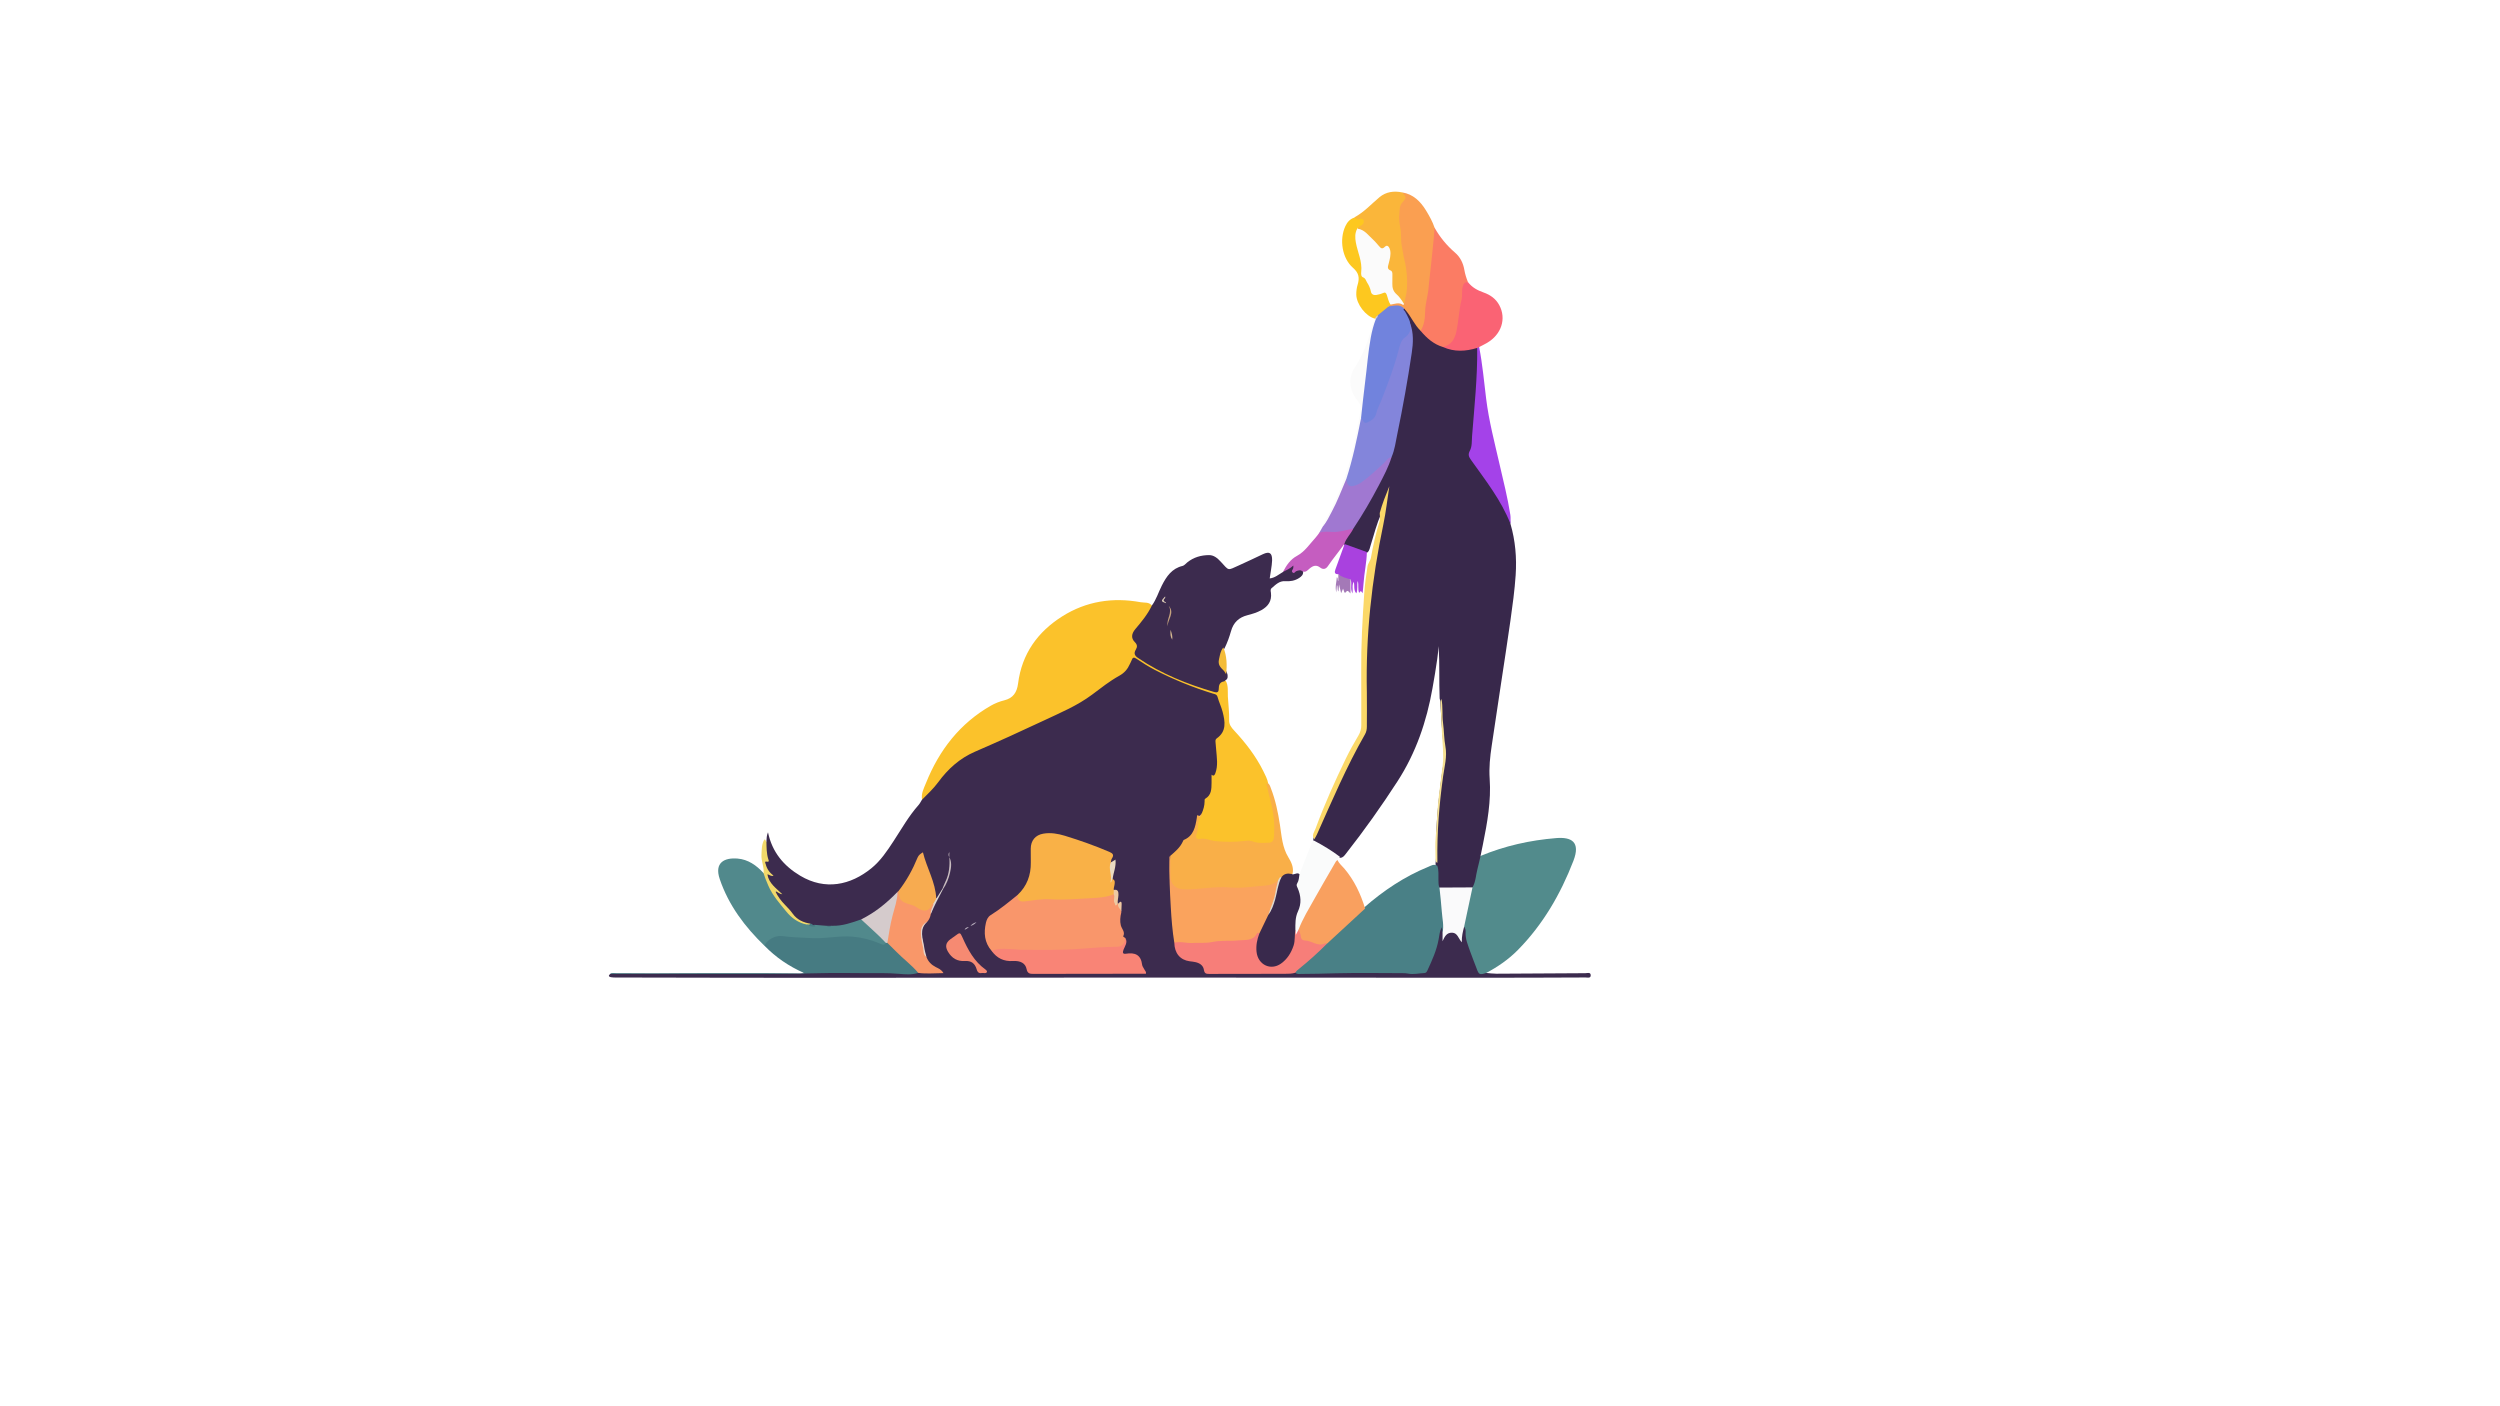 <?xml version="1.0" encoding="utf-8"?>
<!-- Generator: Adobe Illustrator 24.0.1, SVG Export Plug-In . SVG Version: 6.00 Build 0)  -->
<svg version="1.1" id="图层_1" xmlns="http://www.w3.org/2000/svg" xmlns:xlink="http://www.w3.org/1999/xlink" x="0px" y="0px"
	 viewBox="0 0 1920 1080" style="enable-background:new 0 0 1920 1080;" xml:space="preserve">
<style type="text/css">
	.st0{fill:#3C2B4E;}
	.st1{fill:#38284B;}
	.st2{fill:#FBC22B;}
	.st3{fill:#528B8C;}
	.st4{fill:#51898C;}
	.st5{fill:#467B82;}
	.st6{fill:#FB7C64;}
	.st7{fill:#FA9F51;}
	.st8{fill:#FAB63A;}
	.st9{fill:#A442E9;}
	.st10{fill:#FA6374;}
	.st11{fill:#A078D1;}
	.st12{fill:#FDC81F;}
	.st13{fill:#C55DC0;}
	.st14{fill:#FBFBFB;}
	.st15{fill:#F2D96A;}
	.st16{fill:#498086;}
	.st17{fill:#F9966B;}
	.st18{fill:#F9AF48;}
	.st19{fill:#FAA35D;}
	.st20{fill:#F9B147;}
	.st21{fill:#F77E79;}
	.st22{fill:#F98476;}
	.st23{fill:#F99769;}
	.st24{fill:#F7AB50;}
	.st25{fill:#FAFAFB;}
	.st26{fill:#D5CBCC;}
	.st27{fill:#F68A72;}
	.st28{fill:#EBDBC1;}
	.st29{fill:#EFC9A2;}
	.st30{fill:#E5D5CD;}
	.st31{fill:#C9BDC0;}
	.st32{fill:#DDD7D3;}
	.st33{fill:#B8ADBD;}
	.st34{fill:#D1C9D3;}
	.st35{fill:#8385DB;}
	.st36{fill:#7183DD;}
	.st37{fill:#FBD868;}
	.st38{fill:#FAFBFB;}
	.st39{fill:#A941DF;}
	.st40{fill:#F4DF91;}
	.st41{fill:#F4BC38;}
	.st42{fill:#C6A37E;}
	.st43{fill:#E1D0BA;}
	.st44{fill:#D5B991;}
	.st45{fill:#D4CBCB;}
	.st46{fill:#F9A05F;}
	.st47{fill:#39294C;}
	.st48{fill:#DED9D0;}
	.st49{fill:#A479B7;}
</style>
<g>
	<path class="st0" d="M1141.41,747.22c2.61,0.21,5.23,0.6,7.84,0.59c22.77-0.1,45.55-0.3,68.32-0.4c1.53-0.01,4.15-1.05,4.1,1.74
		c-0.04,2.34-2.54,1.55-3.97,1.55c-26.78,0.12-53.56,0.22-80.34,0.21c-90.23-0.02-180.45-0.14-270.68-0.13
		c-79.34,0.01-158.68,0.18-238.01,0.19c-51.81,0.01-103.62-0.15-155.42-0.24c-1.37,0-2.77,0.03-4.11-0.25
		c-1.78-0.37-2.02-1.32-0.49-2.51c1.46-0.52,2.98-0.26,4.47-0.26c45.06-0.02,90.11,0,135.17-0.04c4.08,0,8.12,0.29,12.21-1.01
		c3.28-1.04,6.88-1.05,10.41-1.04c16.9,0.07,33.79-0.04,50.69,0.06c7.36,0.04,14.7,1.3,22.07,0.57c5.42-1.08,10.92-0.12,17.09-0.63
		c-4.93-2.7-9.1-5.53-10.71-10.86c-0.65-3.65-1.28-7.3-2.16-10.89c-1.41-5.81-1.72-11.39,2.7-16.14c1.37-2.03,2.55-4.18,3.31-6.55
		c2.42-6.68,6.71-12.26,10.05-18.4c4.1-7.68,7.12-15.59,5.21-24.62c-0.58-0.88-0.53-1.81-0.13-3.09c0.03-0.19,0.56,0.43,0.09,0.25
		c-0.21-0.08-0.29-0.01-0.32,0.19c-0.16,1.14-0.11,2.23,0.65,3.17c1.19,8.59-1.26,16.32-5.24,23.69c-1.76,2.49-2.65,5.58-4.91,7.73
		c-2.37-0.58-1.9-2.72-2.15-4.37c-1.47-9.91-6.38-18.58-9.13-28.88c-4.07,4.85-5.36,10.21-7.96,14.79c-2.66,4.68-5.66,9.1-8.98,13.3
		c-0.35,0.44-0.8,0.76-1.2,1.15c-8.27,9-17.75,16.25-28.69,21.43c-7.13,3.09-14.45,5.22-22.28,4.88c-1.42-0.29-2.84-0.42-4.27-0.03
		c-2.82,0.05-5.66,0.21-8.36-0.92c-1.52,0.14-2.9-0.36-4.27-0.95c-6.52-1.27-11.74-4.57-15.75-10.14c-2.74-3.8-6.64-6.62-9.16-10.64
		c-1.08-1.72-3.57-3.29-0.86-5.73c0.34-0.31-0.52-0.43-0.82-0.64c-2.87-2.02-4.94-4.73-6.21-8.03c-0.54-1.39-1.25-3.05,0.37-4.21
		c1.28-0.92,0.01-1.2-0.28-1.66c-1.83-2.89-3.23-5.77-1.39-9.31c0.82-1.57-0.11-3.28-0.23-4.92c-0.23-3.01-1.35-6.14,0.91-8.88
		c0.19-2.3,0.11-4.64,1.23-7.14c3.19,15.33,12.16,25.86,24.79,33.39c19.17,11.42,38.59,7.26,54.64-5.78
		c7.09-5.77,12.09-13.31,17.05-20.9c6.13-9.38,11.65-19.21,19.12-27.61c1.08-1.21,1.79-2.76,2.68-4.16
		c0.08-1.37,0.76-2.62,1.59-3.43c7.58-7.35,13.28-16.45,20.98-23.7c5.57-5.25,12.19-8.6,18.93-11.64
		c23.49-10.6,47.06-21,70.24-32.33c11.95-5.84,22.37-14.14,33.22-21.74c1.55-1.09,2.9-2.61,4.65-3.24c4.62-1.69,7.15-5.22,9.15-9.61
		c2.35-5.15,3.75-5.44,8.32-2.34c13.16,8.92,27.69,14.82,42.33,20.46c4.8,1.85,9.73,3.3,14.57,5c1.84,0.65,3.39,1.58,4.25,3.5
		c3.23,7.22,5.63,14.65,5.09,22.75c-0.23,3.51-1.73,6.49-4.3,8.76c-1.94,1.71-2.57,3.77-2.09,6.21c0.67,3.43,0.76,6.93,1.05,10.39
		c0.4,4.9,0.4,9.88-3.88,13.44c-0.83,0.69-0.41,1.69-0.36,2.55c0.32,5.45-0.33,10.53-4.21,14.76c-1.71,1.87-1.18,4.67-1.96,6.97
		c-0.5,1.46-0.88,2.96-1.72,4.28c-0.27,0.44-0.68,1.11-1,1.09c-3.46-0.18-2.57,2.51-2.95,4.48c-1.23,6.35-3.97,11.41-9.09,15.78
		c-4.07,3.47-7.67,8.01-10.79,12.67c-1.5,7.14-1.31,14.29-0.19,21.43c0.2,1.27,0.48,2.53,0.45,3.81
		c-0.31,13.17,1.85,26.15,2.75,39.22c0.38,1.76,0.49,3.61,1.25,5.25c1.88,4.05,3.91,7.51,9.24,7.68c5.37,0.16,10.43,1.86,12.77,7.82
		c0.67,1.72,2.17,1.98,3.74,1.98c19.53,0.02,39.05,0.11,58.58-0.06c2.1-0.02,4.19-0.91,6.32-0.17c8.61,0.27,17.22,0.77,25.81-0.32
		c1.5-0.19,3-0.19,4.49-0.19c17.01-0.02,34.02,0.01,51.02-0.02c4.84-0.01,9.61,1.36,14.55,0.2c2.49-0.58,4.04-1.57,5.09-3.87
		c3.53-7.73,6.48-15.65,7.85-24.13c0.16-1.02,0.38-2.02,0.72-3c0.52-1.46,0.98-3.35,2.77-3.14c1.73,0.2,1.21,2.24,1.63,3.5
		c0.29,1.42,0.15,2.8-0.89,4.93c3.58-6.33,8.16-6.5,13.17-1.23c1.13-2.47,0.34-5.74,2.98-7.54c2.26,0.37,2.65,2.33,2.71,4.04
		c0.26,7.24,3.16,13.65,5.63,20.2c0.54,1.43,1.27,2.81,1.62,4.3C1135.14,743.98,1136.92,747,1141.41,747.22z"/>
	<path class="st1" d="M1160.05,402.34c3.74,12.86,4.87,26.01,3.98,39.37c-0.79,11.71-2.39,23.32-4.02,34.92
		c-2.27,16.17-4.81,32.29-7.23,48.44c-2.38,15.89-4.76,31.78-7.15,47.67c-1.27,8.42-2.15,16.81-1.56,25.4
		c1.18,17-1.82,33.63-5.16,50.18c-0.61,3.01-1.22,6.02-1.84,9.03c0.9,1.09,0.88,2.4,0.58,3.64c-1.36,5.7-2.17,11.53-3.77,17.17
		c-0.53,1.87-1.23,3.65-3.31,4.27c-8.36,0.81-16.72,1.27-25.06-0.22c-1.94-1.22-2.33-3.18-2.34-5.3c-0.02-3.83-0.07-7.65-0.45-11.46
		c-0.02-0.96-0.36-1.91-0.17-2.88c0.56-4.11,0.26-8.24,0.25-12.37c-0.03-16.12,1.56-32.1,3.58-48.05c0.84-6.63,1.59-13.27,3.09-19.8
		c0.69-2.98-0.36-5.89-0.7-8.79c-1.4-11.88-2.01-23.81-2.7-35.73c-0.17-0.48-0.4-0.96-0.42-1.48c-0.53-13.15,0.05-26.32-0.72-39.48
		c-0.26-4.44,0.39-8.99,0.62-12.15c-0.17,13.92-2.76,28.9-5.4,43.85c-4.5,25.54-12.71,49.58-26.81,71.39
		c-12.38,19.15-25.53,37.67-39.57,55.54c-1.17,1.49-2.24,3.18-4.39,3.31c-7.19-3.88-14.56-7.5-20.65-13.24
		c-0.19-0.62-0.18-1.25,0.02-1.86c6.9-16.17,13.91-32.3,21.37-48.2c4.96-10.58,10.55-20.82,16.1-31.08
		c1.45-2.68,2.14-5.43,2.13-8.49c-0.04-12.92,0.07-25.84-0.04-38.76c-0.27-32.77,3.14-65.16,9.34-97.26
		c2.42-12.51,4.31-25.13,6.88-37.61c0.31-1.52,0.71-3,1.15-4.48c-1.28,5.6-2.7,11.17-4.73,16.54c-3.76,7.73-5.62,16.15-8.26,24.28
		c-0.63,1.93-0.79,4.07-2.41,5.54c-0.99,0.71-2.13,0.85-3.2,0.47c-4.89-1.76-9.92-3.21-14.43-5.96c-0.27-0.29-0.48-0.63-0.62-1.01
		c-0.57-2.7,1.24-4.47,2.38-6.52c1.15-2.08,3.09-3.61,3.9-5.92c7.2-11.35,14.11-22.88,20.34-34.83c3.43-6.58,6.73-13.23,9.12-20.31
		c5.43-22.14,9.15-44.63,12.92-67.11c1.07-6.35,2.18-12.7,2.62-19.12c0.33-4.84,0.34-9.77-1.43-14.44
		c-0.71-3.01-2.18-5.68-3.53-8.42c-0.68-1.38-1.91-2.87-0.19-4.42c2.19-0.28,2.99,1.53,4.04,2.91c3.41,4.45,6.04,9.48,9.76,13.68
		c4.88,5.47,10.31,10.13,17.35,12.37c6.6,2.21,13.28,3.02,20.13,1.33c1.79-0.44,3.62-1.1,5.43,0.01c1.48,3.93,1.46,8.08,1.19,12.15
		c-0.72,11.04-0.81,22.14-2.09,33.14c-1.42,12.12-0.8,24.49-4.13,36.37c-0.51,1.83,0.61,2.9,1.5,4.11
		c7.54,10.28,14.88,20.71,21.55,31.63C1156.29,389.89,1159.49,395.55,1160.05,402.34z"/>
	<path class="st2" d="M922.91,624.75c1.29-2.95,2.19-6,2.22-9.28c0.01-0.74-0.19-1.67,0.57-2.11c4.74-2.75,4.71-7.46,4.78-12.14
		c0.03-2.06,0-4.11,0-6.27c1.14,1,2.08,1.11,2.86-0.96c2.28-6.09,1.13-12.23,0.67-18.37c-0.14-1.93-0.37-3.85-0.5-5.78
		c-0.07-1.03-0.08-2.04,0.93-2.75c7.69-5.36,6.47-12.92,4.51-20.48c-1-3.84-2.8-7.45-3.84-11.28c-0.61-2.22-2.29-2.26-3.7-2.69
		c-15.32-4.72-30.14-10.77-44.44-18.12c-4.9-2.52-9.58-5.53-14.17-8.61c-2.07-1.39-2.94-1.03-3.7,1.15
		c-0.33,0.96-0.89,1.84-1.3,2.78c-1.77,4-4.13,6.9-8.25,9.17c-7.33,4.05-14.03,9.38-20.8,14.45c-11.33,8.49-24.23,13.85-36.81,19.78
		c-17.59,8.29-35.3,16.33-53.13,24.05c-11.69,5.07-20.76,13.2-28.27,23.45c-3.65,4.97-8.15,9.08-12.41,13.43
		c-0.84-4.72,1.4-8.77,3.02-12.81c10.21-25.44,26.16-45.83,49.74-59.36c3.3-1.9,6.82-3.27,10.45-4.17
		c6.64-1.64,9.66-5.99,10.52-12.79c2.91-23.03,15.2-39.84,33.89-51.65c18.55-11.72,38.95-14.8,60.28-10.89
		c2.87,0.53,6.32-0.34,8.6,2.54c0.96,1.98-0.29,3.46-1.13,5c-2.65,4.88-6.34,8.95-9.74,13.25c-3.24,4.1-3.33,5.52-0.37,9.93
		c1.11,1.66,1.54,3.31,0.71,5.07c-1.57,3.29-0.2,5.15,2.45,6.99c11.52,8,24.26,13.33,37.13,18.4c5.49,2.16,10.99,4.31,16.73,5.74
		c2.54,0.63,3.91,0.21,4.62-2.67c0.98-4,2.03-4.49,6.27-4.05c2.22,3.85,1.5,8.26,1.7,12.35c0.3,6.04,1.17,12.06,0.98,18.13
		c-0.1,3.23,1.64,5.5,3.7,7.71c8.77,9.43,16.68,19.54,22.49,31.24c1.54,3.1,3.18,6.16,3.82,9.64c1.96,7.97,3.62,16.01,5.18,24.07
		c1.06,5.46,1.15,11.03,0.71,16.55c-0.35,4.38-2.63,6.31-6.97,6.43c-3.87,0.11-7.75,0.24-11.51-1.08c-1.44-0.51-2.97-0.5-4.46-0.35
		c-10.48,1.06-20.92,1.5-31.23-1.45c-0.84-0.24-1.74-0.13-2.62-0.16c-5.01-0.16-6.68-2.6-5.08-7.6c0.83-2.57,1.75-5.09,1.54-7.86
		c-0.08-1.1,0.15-2.09,1.25-2.56C922.13,627.21,922.38,625.89,922.91,624.75z"/>
	<path class="st0" d="M941.03,522.53c-0.27,0.26-0.52,0.73-0.82,0.76c-3.39,0.41-4.22,2.79-4.22,5.79
		c-0.01,2.47-1.18,3.05-3.34,2.42c-20.71-6.01-40.6-13.92-58.69-26.22c-2.56-1.74-3.35-3.52-1.71-6.27
		c1.28-2.16,1.36-3.82-0.75-5.92c-2.93-2.92-2.61-6.39,0.45-9.98c4.77-5.62,9.45-11.29,12.68-18.06c3.42-4.65,5.07-10.24,7.65-15.34
		c3.55-7.01,7.76-13.19,15.93-15.08c1.32-0.31,2.41-1.75,3.59-2.7c4.92-3.97,10.64-5.58,16.73-5.61c3.69-0.02,6.43,2.29,8.93,4.99
		c6.77,7.31,4.94,6.95,14.07,2.88c6.15-2.74,12.21-5.68,18.3-8.54c5.13-2.41,7.26-1.04,7.14,4.8c-0.05,2.29-0.46,4.58-0.77,6.86
		c-0.3,2.25-0.69,4.49-1.07,6.93c3.98-0.41,6.93-3.08,10.22-4.99c1.28-1.76,2.94-3.07,4.72-4.22c1.87-1.2,3.85-2.71,4.4,1.22
		c0.22,1.54,1.25,0.81,2.01,0.75c1.79-0.14,3.51-0.18,4.31,1.98c0.21,2.44-1.28,3.73-3.03,4.89c-3.31,2.18-6.98,2.75-10.77,2.48
		c-4.52-0.32-7.32,2.77-10.39,5.34c-1.17,0.98-0.67,2.42-0.52,3.64c0.76,6.26-2.15,10.31-7.2,13.16c-3.43,1.94-7.16,3.04-10.9,4
		c-6.48,1.67-10.68,5.48-12.59,12.29c-1.24,4.43-2.83,8.8-4.87,12.94c-0.97,1.77-2.18,3.5-2.45,5.53c-0.5,3.75-1.29,7.6,2.4,10.46
		c1.14,0.88,1.5,2.6,2.17,3.97C942.99,519.62,943.14,521.48,941.03,522.53z"/>
	<path class="st3" d="M1130.88,681.52c2.51-4.37,2.57-9.44,3.82-14.17c0.87-3.31,1.59-6.66,2.37-9.99
		c18.63-7.77,38.04-12.06,58.01-13.7c11.76-0.97,18.95,2.83,13.3,17.47c-9.91,25.66-23.42,48.92-42.59,68.39
		c-7.15,7.26-15.44,13-24.38,17.71c-5.11,1.65-5.67,1.32-7.4-3.5c-1.54-4.32-3.39-8.52-4.87-12.86c-1.68-4.92-3.91-9.72-3.53-15.18
		c0.1-1.38-0.32-2.8-1.16-3.98c-1.45-1.41-0.86-3.1-0.48-4.67c1.62-6.71,2.85-13.5,4.15-20.27
		C1128.52,684.73,1129.02,682.74,1130.88,681.52z"/>
	<path class="st4" d="M625.54,710.27c2.99,0.24,5.99,0.49,8.98,0.73c1.48,0.42,2.96,0.41,4.43,0c7.86,0.29,15.13-2.35,22.41-4.89
		c0.86,0.17,1.79,0.28,2.47,0.83c5.68,4.6,11.33,9.25,15.91,15.09c0.63,0.81,1.13,1.72,0.79,2.85c-1.63,2.66-3.94,1.76-6.01,1.01
		c-4.82-1.74-9.6-3.52-14.72-4.26c-7.6-1.11-15.16-0.99-22.69,0.35c-2.75,0.49-5.43,0.58-8.17,0.04c-2.09-0.41-4.23-0.42-6.33,0.02
		c-2.87,0.6-5.66,0.22-8.53-0.17c-5.16-0.69-10.38-0.86-15.57-1.31c-3.27-0.29-6.45,1.69-9.04,4.02c-0.74,0.66-1.23,1.62-2.32,1.8
		c-15.02-14.54-27.51-30.98-34.39-51.25c-4.34-12.77,3.71-16.58,13.7-15.75c8.08,0.67,14.47,5.16,19.93,11.13
		c1.21,0.39,1.61,1.44,2.04,2.54c2.59,6.68,5.64,13.18,10.19,18.61c4.82,5.75,9.02,12.22,16.02,15.79c1.7,0.86,3.43,1.22,5.1,1.92
		C621.69,709.64,623.32,711.99,625.54,710.27z"/>
	<path class="st5" d="M587.17,726.37c1.54-4.56,8.43-8.15,13.34-7.49c7.66,1.04,15.39,1.2,23.1,1.6
		c10.49,0.55,20.75-2.02,31.18-1.13c7.27,0.62,14.21,2.42,20.93,5.29c1.51,0.65,3.31,1.76,4.59-0.54c0.38-0.49,0.9-0.64,1.48-0.59
		c3.77,1.73,6.07,5.3,9.1,7.95c4.19,3.67,8.3,7.46,12.19,11.48c1.11,1.15,2.53,2.24,2.11,4.25c-4.9,1.59-9.98,1.15-14.9,0.7
		c-8.88-0.8-17.74-0.44-26.6-0.52c-11.76-0.11-23.52-0.24-35.27,0.06c-53.26,1.36-106.53,0.15-159.79,0.55
		c1.32-1.13,2.89-0.59,4.33-0.59c47.23-0.01,94.46,0.03,141.68,0.05c0.83,0,1.66,0,2.6-0.32
		C605.92,742.11,595.86,735.3,587.17,726.37z"/>
	<path class="st6" d="M1108.2,266.52c-7.11-2.12-12.47-6.81-17.18-12.46c-0.38-0.98-0.57-1.97-0.29-3.02
		c2.89-10.96,2.88-22.38,5.03-33.44c1.75-8.99,1.29-18.22,3.24-27.16c0.85-3.9,0.1-7.98,1.07-11.91c0.34-1.37,0.31-2.84,1.64-3.71
		c4.16,7.38,9.41,13.75,15.78,19.22c3.94,3.38,6.22,7.97,7.12,13.17c0.57,3.31,1.55,6.44,2.8,9.51c-2.51,2.82-2.89,6.26-3.29,9.94
		c-1.15,10.62-2.33,21.27-4.99,31.62C1117.68,263.98,1113.58,266.84,1108.2,266.52z"/>
	<path class="st7" d="M1101.72,174.8c-0.41,9.24-1.78,18.38-2.59,27.57c-0.55,6.24-1.5,12.42-1.99,18.66
		c-0.48,6.13-2.53,12.02-2.64,18.25c-0.09,5.14-0.64,10.26-3.47,14.76c-4.65-4.42-7.12-10.51-11.18-15.39
		c-0.48-0.57-0.96-1.14-1.44-1.71c-3.93-1.03-8.08,0.14-11.97-1.29c-0.59-1.22,0.24-1.84,0.98-2.49c2.3-1.15,4.74-1.52,7.28-1.36
		c0.95,0.06,2.01,0.53,2.76-0.56c1.99-8.24,2.02-16.55,0.91-24.9c-0.1-0.76-0.02-1.56-0.24-2.3c-2.85-9.53-3.67-19.36-4.3-29.25
		c-0.23-3.59-0.88-7.15-0.68-10.78c0.14-2.59,0.22-5.37,1.63-7.46c1.86-2.76,2.87-5.48,2.14-8.79c8.45,1.41,14.01,6.88,18.34,14
		C1097.76,165.93,1100.18,170.14,1101.72,174.8z"/>
	<path class="st8" d="M1076.91,147.79c3.35,3.79,3.33,4.15,0,7.82c-2.14,2.35-1.91,5.47-2.23,8.35c-0.42,3.74,0.07,7.48,0.78,11.12
		c0.9,4.63,0.21,9.33,1.15,14.04c0.69,3.44,1.12,7.06,1.99,10.49c1.8,7.17,2.34,14.46,1.95,21.77c-0.22,4.04-1.48,8.02-2.27,12.02
		c-5.84-4.48-10.93-9.37-10.39-17.86c0.19-2.92,0.4-5.9-2.22-8.2c-1.35-1.18-0.96-3.09-0.6-4.77c0.6-2.77,1.27-5.54,1.24-8.39
		c-0.02-1.95-0.38-3.8-3.09-2.72c-2.08,0.83-3.62-0.3-5.04-1.65c-2.02-1.93-3.92-3.98-5.87-5.98c-2.94-3.02-6.23-5.55-9.85-7.62
		c-0.03-1.09,0.65-2.51,2.87-5.97c-1.65-1.16-4.79,0.17-5.15-3.12c0.07-0.11,0.11-0.27,0.21-0.32c7.28-3.93,12.82-10.14,19.1-15.39
		C1064.38,147.33,1070.59,146.41,1076.91,147.79z"/>
	<path class="st9" d="M1160.05,402.34c-7.16-18.27-19.15-33.38-30.26-49.04c-1.69-2.38-2.57-4.1-0.94-7.12
		c1.82-3.38,1.41-7.53,1.71-11.36c1.76-22.51,4.19-44.98,3.93-67.61c0.17-1,0.63-1.31,1.5-0.67c2.58,13.12,3.73,26.45,5.38,39.71
		c2.1,16.98,6.44,33.48,10.24,50.09c2.97,12.98,6.29,25.89,8.34,39.08C1160.3,397.67,1160.03,400.03,1160.05,402.34z"/>
	<path class="st10" d="M1135.99,266.53c-0.5,0.22-1,0.45-1.5,0.67c-8.84,2.74-17.62,3.22-26.29-0.69c5.99-1.51,8.84-5.4,10.24-11.7
		c1.81-8.18,2.01-16.58,4.03-24.69c0.8-3.23-0.02-6.65,0.87-9.97c0.64-2.42,1.68-3.61,4.1-3.44c3.12,4.07,7.34,6.31,12,7.94
		c5.09,1.79,9.38,4.78,12.04,9.77c5.57,10.43,1.6,22.5-9.51,28.97C1140.02,264.52,1137.98,265.49,1135.99,266.53z"/>
	<path class="st11" d="M1068.69,351.1c-2.29,7.53-5.97,14.4-9.57,21.3c-6.03,11.57-12.6,22.81-19.81,33.63
		c-3.71,2.96-7.95,4.13-12.58,3.91c-3.12-0.15-6.21,0.55-9.3,0.33c-1.42-0.1-3.05,0.22-4.2-1.13c0.95-1.67,1.9-3.35,2.84-5.02
		c6.12-11.13,11.86-22.45,16.25-34.46c0.3-0.81,0.5-1.78,1.62-1.85c0.76,0.28,1.18,0.93,1.5,1.63c1.16,2.59,3.1,2.66,5.32,1.8
		c3.91-1.5,7.23-3.97,10.27-6.86c4.58-4.34,9.6-8.16,13.99-12.73C1065.88,350.76,1067.12,348.67,1068.69,351.1z"/>
	<path class="st12" d="M1040.17,167.12c1.19,0.93,2.31,1.86,4,1.12c1.22-0.53,2.61-0.44,3.11,1.06c0.49,1.47-0.27,2.84-1.46,3.59
		c-1.25,0.78-2.73,1.18-3.45,2.67c0.27,1,0.44,1.99,0.27,3.04c-0.85,5.12,0.3,10.04,1.9,14.76c1.51,4.44,2.53,8.86,2.34,13.56
		c-0.1,2.27,0.57,4,2.29,5.76c2.24,2.31,3.73,5.44,4.48,8.66c0.69,2.91,2.1,3.87,4.8,3.28c0.73-0.16,1.48-0.23,2.19-0.46
		c3.06-0.99,5.14,0.2,6.23,3.19c0.76,2.11,2.17,4.16,1.07,6.61c-0.49,0.45-0.97,0.91-1.46,1.36c-1.23,3.87-5.12,5-7.46,7.72
		c-0.86,0.56-1.57,1.37-2.58,1.68c-0.17,0.01-0.34,0.01-0.51,0.02c-7.05-1.86-14.17-11.11-14.3-18.52c-0.04-2.61,0.3-5.17,1.06-7.64
		c1.56-5.11,0.95-8.95-3.53-12.84c-8.45-7.34-10.7-21.82-5.9-32.06C1034.69,170.59,1036.82,168.14,1040.17,167.12z"/>
	<path class="st13" d="M1013.23,409.14c3.24-1.07,6.69-0.77,9.9-0.6c5.65,0.31,10.8-1.65,16.18-2.51c-1.9,4.12-5.46,7.2-6.81,11.66
		c-4.12,5.83-8.72,11.27-12.73,17.18c-1.59,2.34-3.71,2.67-5.85,1.03c-2.98-2.29-5.42-1.53-8.06,0.67
		c-1.54,1.28-3.02,3.32-5.54,2.26c-1.55-1.41-3.2-0.74-4.79-0.17c-0.94,0.34-1.51,2.14-2.77,1.04c-1.39-1.21,0.29-2.26,0.47-3.4
		c0.08-0.48,0.06-0.98,0.11-2c-2.57,2.38-5.31,3.62-8,4.94c2.64-5.06,5.46-9.51,10.9-12.43c5.79-3.12,9.71-9.09,14.23-14.04
		C1011.5,411.67,1012.32,410.36,1013.23,409.14z"/>
	<path class="st14" d="M1033.98,367.82c-3.66,8.43-6.81,17.12-11.2,25.19c-2.07,3.8-3.8,7.83-6.71,11.1
		c0.13-2.75,1.95-4.69,3.14-6.93c10.73-20.31,18.37-41.76,22.43-64.54c1.08-6.07,2.51-12.07,3.3-18.21c0.3-2.34-0.08-3.79-1.49-5.53
		c-3.4-4.2-6.06-8.83-6.37-14.53c-0.24-4.31,0.92-8.37,3.18-11.75c6.39-9.62,10.36-20.22,13.22-31.39c0.57-2.22,1.6-4.32,2.43-6.47
		c0,0-0.02,0.01-0.02,0.01c0.45-0.29,0.81-0.2,1.09,0.26c0.91,2.13-0.1,4.1-0.67,6c-2.87,9.68-3.61,19.72-4.86,29.66
		c-1.69,13.52-2.58,27.15-4.89,40.6c-1.5,6.22-2.1,12.61-3.47,18.86c-1.76,8.03-4,15.91-6.43,23.74
		C1036.18,365.43,1035.73,367.12,1033.98,367.82z"/>
	<path class="st15" d="M619.48,710c-6.42-1.2-11.63-5.05-15.55-9.86c-5.07-6.23-10.55-12.32-13.87-19.96
		c-1.38-3.17-2.67-6.35-3.64-9.67c0.53-4.83-1.94-9.26-1.62-14.11c0.26-3.98,0.04-7.98,2.24-11.66c1.13-0.23,0.8,1.35,1.58,1.65
		c0.08,4.5,0.05,9,1.4,13.38c0.19,0.63,1.27,2.47-1.26,1.95c-1.91-0.39-0.83,1.45-0.69,2.01c0.91,3.58,2.9,6.48,5.99,8.78
		c-1.92,0.75-2.98-0.7-4.74-1.11c1.18,7.18,6.76,10.68,11.49,15.36c-2.27-0.17-3.42-1.72-5.51-2.48c2.05,4.29,4.6,7.61,7.57,10.64
		c2.15,2.2,4.22,4.38,6.08,6.98c3.14,4.39,8.11,6.69,13.5,7.5C621.78,711.25,620.62,710.56,619.48,710z"/>
	<path class="st16" d="M1103.86,664.96c1.27,3.6,0.74,7.34,0.86,11.04c0.06,1.92-0.03,3.85,0.79,5.65c1.92,1.7,1.81,4.19,2.12,6.41
		c1.07,7.64,1.49,15.36,2.21,23.04c0.19,1.97,0.51,4.22-1.95,5.24c-0.16-1.24-0.31-2.48-0.54-4.3c-1.74,3.22-1.95,6.35-2.47,9.28
		c-1.52,8.48-5.01,16.16-8.56,23.83c-0.48,1.04-0.98,2.11-2.38,2.15c-4.23,0.14-8.41,1.31-12.69,0.39c-1.33-0.29-2.73-0.31-4.1-0.31
		c-17.01-0.03-34.02-0.33-51.02,0.09c-8.99,0.23-17.98,0.53-26.97,0.52c-1.45,0-3.05,0.43-4.22-0.97c-0.89-2.68,1.24-3.66,2.72-4.78
		c7.33-5.52,13.7-12.19,20.61-18.21c9.61-9.4,19.3-18.71,29.63-27.29c14.79-12.87,30.84-23.62,48.89-30.97
		C1099,664.87,1101.29,663.21,1103.86,664.96z"/>
	<path class="st17" d="M761.53,730.22c-5.52-6.34-6.11-13.78-4.32-21.62c0.51-2.22,1.57-4.51,3.55-5.74
		c7.37-4.58,14.06-10.11,20.79-15.58c2.72,3.89,6.4,3.8,10.35,2.7c2.8-0.78,5.66-0.91,8.55-0.9c12.12,0.05,24.26,0.31,36.35-0.87
		c4.57-0.45,9.26-0.24,13.71-1.8c1.32-0.46,2.71-0.43,4.08-0.28c2.37,0.32,2.24,2.06,2.36,3.96c0.08,1.29-1,3.38,1.48,3.77
		c0.17-0.02,0.33-0.04,0.5-0.06c2.04,1.91,1.95,4.54,2.21,7.04c-0.83,3.28-1.13,6.8-0.33,9.89c0.72,2.79,3.6,5,1.75,8.45
		c-0.04,0.07,1.13,0.82,1.74,1.26c0.58,4.85-1.81,7.98-6.46,8.28c-4.61,0.29-9.22,0.36-13.83,0.67
		c-20.19,1.35-40.41,2.39-60.64,1.62c-6.6-0.25-13.16-0.74-19.75-0.08C762.88,730.98,762.14,730.72,761.53,730.22z"/>
	<path class="st18" d="M922.91,624.75c-0.04,0.51,0.11,1.21-0.15,1.51c-3.74,4.28-1.88,10.12-3.94,14.88
		c-0.92,2.12,0.69,3.57,2.42,3.19c4.44-0.97,8.33,1.29,12.51,1.67c7.08,0.64,14.14,0.74,21.21-0.06c2.37-0.27,4.79-0.68,7.04,0.23
		c4.13,1.66,8.39,1.11,12.6,1.01c3.61-0.08,3.71-3.21,3.88-5.92c0.56-8.94-0.43-17.72-2.76-26.35c-1.2-4.44-2.16-8.94-3.23-13.41
		c2.54-0.06,2.89,2.2,3.54,3.86c3.51,9.02,5.48,18.46,6.95,28.03c1.33,8.6,1.75,17.34,6.53,25.12c2.17,3.53,4.24,7.68,3.22,12.38
		c-0.89,1.6-2.5,1.45-3.94,1.67c-1.68,0.26-2.93,1.33-4.25,2.28c-1.18,0.75-1.99,1.96-3.18,2.7c-2.27,2.87-5.06,3.96-8.76,4.16
		c-5.07,0.28-10.15,1.05-15.2,1.8c-3.86,0.57-7.69,0-11.55-0.35c-7.73-0.7-15.44,0.4-23.13,1.06c-5.37,0.47-10.73,0.54-16.07,0.16
		c-4.81-0.34-8.19-4.41-8.14-9.38c0.06-5.91-0.43-11.83,0.29-17.72c3.71-3.2,7.5-6.33,9.63-11.01c0.2-0.44,0.41-1.07,0.77-1.22
		c7.51-3.09,8.84-10.03,9.97-17.06c0.21-1.32-0.23-2.79,1.88-1.17C921.83,627.38,921.95,625.17,922.91,624.75z"/>
	<path class="st19" d="M898.83,657.27c0.02,5.16,0.04,10.31,0.06,15.47c0.03,6.26,3.87,10.02,10.04,10.23
		c11.86,0.41,23.63-2.5,35.42-1.41c9.33,0.87,18.3-0.88,27.44-1.44c4.11-0.25,7.03-1.53,9.82-4.13c1.16,1.08,0.63,2.34,0.38,3.59
		c-1.42,7.06-2.65,14.17-5.95,20.65c-0.35,0.69-0.43,1.48-0.58,2.23c-2.27,5.31-4.46,10.67-8.11,15.2
		c-0.42,0.28-1.07,0.31-1.31,0.71c-3.3,5.28-8.74,5.31-13.7,5.29c-11.11-0.04-22.07,2.15-33.14,2.09
		c-5.79-0.03-11.73,0.7-17.33-1.74c-1.48-9.02-2.18-18.14-2.71-27.24c-0.72-12.34-1.25-24.71-1.05-37.1
		C898.13,658.84,897.85,657.84,898.83,657.27z"/>
	<path class="st20" d="M855.32,686.8c-5.62,2.38-11.65,2.69-17.54,3c-10.34,0.55-20.71,1.49-31.07,0.85
		c-6.67-0.41-13.17,0.82-19.72,1.62c-3.75,0.46-5.8-0.81-5.43-5c7.1-6.71,10.26-15.11,10.1-24.96c-0.06-3.48-0.06-6.96-0.05-10.44
		c0.02-6.34,3.56-10.58,9.66-11.62c5.67-0.97,11.22,0,16.6,1.64c11.56,3.54,22.95,7.57,34.1,12.34c2.71,1.16,3.81,2.36,1.91,5.18
		c-0.53,0.78-0.53,1.95-0.77,2.94c1.15,3.3,1.23,6.7,0.94,10.15c-0.08,0.9-0.85,1.98,0.47,2.64c2.25,0.95,1.58,2.96,1.39,4.61
		c-0.14,1.23-0.75,2.41-0.52,3.72C856.33,684.59,856.34,685.7,855.32,686.8z"/>
	<path class="st21" d="M901.87,724.02c4.68-1.26,9.32,0.48,14,0.19c5.05-0.31,10.16,0.32,15.17-0.75c6.73-1.45,13.6-0.52,20.33-1.26
		c4.87-0.54,10.65,0.71,13.81-5.06c0.66-1.2,1.25-0.94,1.93-0.07c1.37,1.86,0.28,3.72-0.08,5.53c-0.77,3.85-1,7.65,0.44,11.38
		c2.5,6.47,8.97,8.94,14.67,5.2c6.45-4.24,10.1-10.44,10.65-18.47c0.16-2.41-0.89-5.27,1.91-6.93c1.31,0.5,0.99,1.55,0.8,2.55
		c0.47-1,0.05-2.71,1.93-2.61c1.3,0.48,2.07,1.58,2.3,2.84c0.56,3.17,2.43,4.37,5.37,4.83c3.97,0.62,7.59,3.31,11.92,2.03
		c0.8-0.24,1.64,0.48,2.03,1.4c-6.77,6.81-13.88,13.22-21.34,19.21c-1.08,0.87-2.24,1.63-2.8,3c-2.67,0.86-5.42,0.85-8.17,0.85
		c-19.36,0.03-38.71,0-58.07,0.09c-2.27,0.01-3.62-0.24-4.05-3.02c-0.55-3.61-3.29-5.29-6.54-6.03c-1.45-0.33-2.95-0.47-4.43-0.66
		C906.34,737.28,902.03,732.08,901.87,724.02z"/>
	<path class="st22" d="M761.53,730.22c6.14-2.38,12.47-1.37,18.75-1.1c1.37,0.06,2.73,0.34,4.09,0.34
		c15.23,0.01,30.48,0.36,45.69-0.81c9.32-0.71,18.63-1.49,27.99-1.54c3.65-0.02,5.76-2.43,6.27-6.69c1.94,3.37-0.37,6.1-1.44,8.91
		c-0.9,2.38-0.59,3.52,1.95,3.12c6.72-1.06,11.43,0.69,12.34,8.58c0.14,1.19,1.15,2.26,1.66,3.43c0.44,1.01,1.64,1.68,1.22,3.37
		c-2.65,0-5.36,0-8.07,0c-26.02,0.02-52.04,0.03-78.06,0.11c-2.78,0.01-4.78-0.04-5.52-3.77c-0.85-4.3-4.56-6.47-10.44-6.11
		C770.94,738.5,765.62,735.93,761.53,730.22z"/>
	<path class="st23" d="M705.2,747.18c-5.06-6.11-11.46-10.72-16.94-16.36c-2.21-2.27-4.5-4.46-6.76-6.69
		c-1.59-2.12-0.81-4.45-0.46-6.67c1.76-11.13,4.26-22.07,8.31-32.59c0.23-0.17,0.45-0.35,0.68-0.52c0.62,0.26,1.1,0.75,1.24,1.36
		c1.09,5,4.62,6.9,9.04,7.96c2.41,0.58,4.88,1.44,6.87,2.97c2.56,1.98,4.3,1.81,6.1-0.99c0.86-1.34,2.03-3.24,4.17-1.56
		c-0.56,2.73-2.02,5.15-2.58,7.88c-0.38,2.16-1.19,4.11-2.6,5.78c-4.67,3.49-5.42,8.07-3.96,13.58c1.19,4.48,0.84,9.37,3.19,13.57
		c1.36,3.64,3.83,6.1,7.21,7.83c1.95,1,4.19,1.74,5.88,4.62C717.85,747.38,711.55,748.07,705.2,747.18z"/>
	<path class="st24" d="M716.99,693.77c-0.32,0.2-0.8,0.32-0.94,0.61c-3.06,6.57-7.22,5.92-12.21,2.31c-1.78-1.29-4.13-1.8-6.28-2.48
		c-5.77-1.83-6.93-3.28-7.53-9.86c6.14-7.85,10.9-16.53,14.7-25.81c0.68-1.66,2.1-2.83,4.08-3.96c2.92,12.16,9.75,22.89,10.22,35.66
		C718.9,691.76,718.96,693.39,716.99,693.77z"/>
	<path class="st25" d="M1107.89,716.33c1.2-5.37-0.2-10.66-0.56-15.97c-0.42-6.25-1.2-12.47-1.82-18.71
		c8.46-0.04,16.92-0.09,25.37-0.13c-2.14,10.06-4.28,20.12-6.43,30.18c-0.97,3.7-1.94,7.4-1.78,11.98
		c-2.65-2.83-3.22-7.21-7.37-7.37c-4.35-0.18-5.83,3.09-7.42,6.54C1107.89,720.68,1107.89,718.5,1107.89,716.33z"/>
	<path class="st26" d="M689.35,684.88c-0.13,6.41-2.31,12.37-3.89,18.44c-1.79,6.87-2.83,13.85-3.96,20.82
		c-0.4-0.01-0.79-0.02-1.19-0.04c-5.95-6.41-12.62-12.01-18.94-18C671.99,700.84,681.11,693.48,689.35,684.88z"/>
	<path class="st27" d="M754.4,747.28c-2.31,0.43-3.57-0.25-4.32-2.83c-1.34-4.62-4.24-6.7-8.93-6.4c-5.9,0.39-10.08-2.06-13.09-7.11
		c-2.32-3.9-1.78-6.91,1.79-9.56c1.21-0.9,2.47-1.73,3.68-2.63c3.7-2.78,3.83-2.85,5.68,1.31c4.21,9.42,8.99,18.36,17.54,24.46
		c0.67,0.48,1.66,1.34,1.08,2.19C757.03,747.89,755.54,747.08,754.4,747.28z"/>
	<path class="st28" d="M854.5,675.13c-1.12,0.32-0.04,1.62-1.71,2.67c1.74-5.59-1.94-10.41,0.31-15.46
		c1.05-0.63,2.09-1.26,3.59-2.16C857.35,665.68,855.02,670.28,854.5,675.13z"/>
	<path class="st29" d="M855.32,686.8c0.02-1.11,0.04-2.22,0.06-3.33c3.3-0.71,3.7,1.55,3.59,3.97c-0.1,2.13-0.79,4.23-0.52,6.41
		c-0.47,0.54-0.94,1.51-1.42,1.52c-0.82,0-0.61-1.19-0.98-1.74C854.57,691.44,856.65,688.93,855.32,686.8z"/>
	<path class="st30" d="M711.51,734.92c-2.75-1.66-2.05-4.77-2.61-7.23c-0.91-3.97-1.78-8.01-1.66-12.17
		c0.11-3.73,1.87-6.2,5.04-7.76c-6.81,5.9-3.42,13.16-2.43,20.05C710.19,730.22,710.94,732.56,711.51,734.92z"/>
	<path class="st31" d="M723.73,682.68c0.78-1.85,1.47-3.75,2.34-5.55c2.92-6.01,3.49-12.39,3.02-18.96l-0.06,0.05
		c2.14,3.85,1.49,7.99,0.62,11.89c-1.03,4.61-2.81,9.04-5.52,12.96c-0.21,0.08-0.42,0.17-0.63,0.25
		C723.58,683.12,723.66,682.9,723.73,682.68z"/>
	<path class="st32" d="M716.99,693.77c0.68-1.18,1.36-2.35,2.03-3.53c1.57-2.52,3.14-5.04,4.71-7.56c0.08,0.19,0.21,0.32,0.39,0.4
		c-3.32,6.18-6.5,12.43-9.26,18.91C714.41,698.93,716.61,696.6,716.99,693.77z"/>
	<path class="st29" d="M861.16,700.83c0.27-2.69-3.66-3.96-2.21-7.04c1.54-1.66,2.59-1.99,2.47,0.95
		C861.32,696.77,861.24,698.8,861.16,700.83z"/>
	<path class="st5" d="M619.48,710c0.98-0.23,2.17,0.6,2.96-0.61c1.17-0.23,1.78,1.67,3.1,0.88c0.3,0.53,1.36,1.31-0.23,1.35
		C623.24,711.67,621.22,711.32,619.48,710z"/>
	<path class="st33" d="M745.28,711.26c1.32-1.93,2.57-2.29,4.68-3.12C748.4,710.02,747.17,710.44,745.28,711.26z"/>
	<path class="st34" d="M744.12,712.2c-1.12,0.64-2.23,1.28-3.35,1.92C741.46,712.67,742.51,711.91,744.12,712.2z"/>
	<path class="st5" d="M638.96,711c-1.48,0.93-2.96,0.93-4.43,0C636,710.99,637.48,710.99,638.96,711z"/>
	<path class="st31" d="M729.09,658.18c-0.81-0.96-0.81-2-0.05-3.99c0,1.93,0,2.99,0,4.04C729.04,658.23,729.09,658.18,729.09,658.18
		z"/>
	<path class="st35" d="M1033.98,367.82c4.93-15.16,8.17-30.76,11.25-46.4c1.89-0.97,2.91,1.91,4.82,1.12
		c2.3-0.96,4.14-2.36,5.11-4.79c6.47-16.17,13.09-32.28,17.66-49.19c1.24-4.59,2.87-9.08,6.87-12.1c1.47-1.11,2.31-2.6,2.08-4.65
		c-0.14-1.26-0.09-2.62,1.2-3.42c2.81,7.39,2.38,15.08,1.26,22.61c-3.09,20.89-6.82,41.67-11.09,62.33
		c-1.24,5.99-1.96,12.12-4.45,17.77c-2.99,0.29-4.19,3.1-6.11,4.82c-5.71,5.09-11.17,10.49-17.46,14.85
		c-1.12,0.78-2.41,1.35-3.68,1.83C1036.45,374.49,1034.56,373.26,1033.98,367.82z"/>
	<path class="st36" d="M1082.98,248.39c1.04,4.85-0.31,8.18-4.53,11.23c-2.3,1.66-3.4,5.67-4.21,8.84
		c-3.33,13.12-8.19,25.65-13.03,38.2c-1.43,3.7-3.43,7.15-4.34,11.09c-0.89,3.83-4.05,5.44-7.14,6.81c-2.75,1.23-2.6-2.66-4.49-3.14
		c1.06-9.44,1.99-18.89,3.21-28.31c1.47-11.33,2.25-22.75,4.33-34c0.91-4.93,2.18-9.74,4-14.39c0.25-1.01,1.04-1.69,1.44-2.61
		c2.75-2.26,5.5-4.52,8.25-6.78c4.09-0.36,8.38-2.18,11.93,1.64c-1.18,1.16,0.37,1.53,0.65,2.24c0.36,0.91,1.07,1.68,1.44,2.59
		C1081.37,243.97,1082.86,245.91,1082.98,248.39z"/>
	<path class="st37" d="M1009.36,644.58c-2.32-3.1,0.11-5.82,1.03-8.32c6.76-18.44,14.81-36.3,23.34-53.93
		c2.89-5.98,6.18-11.77,9.55-17.47c1.51-2.55,2.21-5.07,2.19-8.01c-0.06-13.69,0.07-27.39-0.05-41.08
		c-0.18-20.15,0.94-40.24,2.34-60.31c0.48-6.88,1.42-13.75,2.51-20.56c0.37-2.3,2.19-4.21,2.63-6.69c1.67-9.5,3.82-18.89,6.67-28.1
		c0.63-2.04,0.03-4.1,0.08-6.16c1.89-7.03,4.63-13.74,7.36-20.5c-1.51,9.8-2.58,19.69-4.61,29.37
		c-8.93,42.48-13.6,85.38-12.65,128.88c0.19,8.78-0.03,17.57,0,26.36c0.01,2.13-0.38,4.08-1.43,5.91
		c-14.17,24.7-25.29,50.97-36.93,76.96C1010.81,642.2,1010.03,643.37,1009.36,644.58z"/>
	<path class="st38" d="M1029.08,658.04c-1.08,0.47-1.69,1.29-1.8,2.5c-0.82,4.44-3.62,7.86-5.73,11.59
		c-7.37,12.97-14.98,25.79-21.81,39.08c-0.58,1.13-1.11,2.33-2.44,2.77c-0.66,1.26-1.33,2.52-2.08,3.95
		c-0.13-1.26-0.25-2.36-0.36-3.46c-2.69-4.32-1.52-8.92-0.03-13.02c2.36-6.48,2.84-12.53,0.34-19.14
		c-1.45-3.83-0.04-7.83,2.84-10.95c3.15-8.03,6.3-16.06,9.47-24.08c0.34-0.87,0.88-1.55,1.89-1.59
		C1016.21,649.34,1022.87,653.3,1029.08,658.04z"/>
	<path class="st39" d="M1027.83,441.01c-2.7,0.04-3.15-1.26-2.25-3.69c2.41-6.48,4.72-13,7.07-19.5c5.71,2.06,11.41,4.11,17.11,6.17
		c-0.16,7.99-2.01,15.79-2.53,23.75c-0.16,2.51-0.48,5.01-0.75,7.8c-1.4-1.97-1.4-1.97-2.65-0.19c-1.21-2.86-0.17-5.93-1.06-9.19
		c-0.85,3.21,0.26,6.33-1.12,9.53c-2.4-2.75-1.08-5.82-1.99-8.88c-1.59,2.9-0.45,5.69-0.91,8.95c-2.16-3.79-0.06-7.56-1.59-10.73
		C1032.89,446.05,1030.64,445.08,1027.83,441.01z"/>
	<path class="st40" d="M1103.81,662.79c-1.07-0.7-1.37-1.76-1.36-3c0.03-5.68-0.38-11.41,0.16-17.04
		c0.85-8.84,1.02-17.71,1.91-26.55c0.95-9.47,2.36-18.88,3.45-28.32c1.01-8.72-0.21-17.22-0.61-25.82
		c-0.36-7.59-0.75-15.17-1.05-22.76c-0.03-0.84,0.45-1.71,0.7-2.57c1.27,6.09,0.41,12.33,1.24,18.47
		c0.81,5.99,0.73,12.12,1.82,18.04c1.46,7.9-0.71,15.36-1.76,22.93c-2.98,21.59-4.77,43.25-4.38,65.08
		C1103.92,661.76,1103.85,662.28,1103.81,662.79z"/>
	<path class="st41" d="M939.56,497.23c2.68,6.64,2.92,13.54,2.08,20.57c-0.62-0.95-1.11-2.03-1.89-2.82
		c-2.36-2.4-4.57-4.32-3.55-8.7C936.96,503.01,937.31,499.83,939.56,497.23z"/>
	<path class="st42" d="M897.5,465.18c5.11,5.49-0.84,10.48-0.73,15.77C895.45,475.65,900.83,470.58,897.5,465.18z"/>
	<path class="st43" d="M895.57,463.27c-4.1-1.39-4.14-1.67-0.77-5.19c0.63,1.4-1.06,1.8-1.1,2.89
		C893.66,462.31,895.47,462.02,895.57,463.27z"/>
	<path class="st44" d="M899.02,483.67c0.97,2.99,1.62,5,1.26,7.6C898.77,489.01,898.7,486.9,899.02,483.67z"/>
	<path class="st14" d="M1067.93,233.96c-1.57-2.24-1.96-4.98-2.88-7.49c-0.64-1.74-1.27-2.15-2.98-1.37
		c-1.57,0.73-3.31,1.11-5.01,1.43c-1.94,0.36-3.78-0.45-4.15-2.4c-0.53-2.76-1.59-4.98-3.08-7.34c-0.92-1.46-1.01-3.07-3.07-3.82
		c-1.45-0.54-1.52-2.71-1.35-4.16c0.91-7.98-2.75-15.05-4.12-22.55c-0.71-3.85-0.75-7.28,1.08-10.69c5.74,0.69,8.77,5.51,12.66,8.98
		c1.41,1.26,2.53,2.86,3.85,4.22c1.4,1.44,2.28,3.21,4.84,0.65c1.98-1.98,3.52,0.79,3.94,2.84c0.71,3.47-0.33,6.85-1.16,10.19
		c-0.53,2.11-1.49,4.15,1.48,5.28c1.34,0.51,1.4,2,1.39,3.33c-0.02,2.32,0.01,4.65-0.05,6.97c-0.09,3.13,0.78,5.82,3.16,7.89
		c2.41,2.1,4.13,4.77,5.8,7.48c-0.18,0.3-0.36,0.59-0.55,0.89C1074.54,231.83,1071.22,233.43,1067.93,233.96z"/>
	<path class="st45" d="M1058.21,242.1c-0.05,1.12-0.45,2.04-1.44,2.61c-0.29,0.01-0.59,0.03-0.89,0.04
		C1056.38,243.61,1057.19,242.75,1058.21,242.1z"/>
	<path class="st46" d="M997.29,713.98c3.16-8.41,7.89-15.97,12.22-23.73c5.02-9.01,10.26-17.89,15.41-26.81
		c0.63-1.09,1.11-2.32,2.35-2.9c1.12,2.69,3.4,4.42,5.19,6.54c7.59,8.98,12.54,19.39,15.95,30.67
		c-9.78,9.02-19.56,18.04-29.33,27.06c-0.48-0.11-1.08-0.46-1.43-0.29c-5.67,2.78-10.3-2.2-15.6-2.22
		c-1.94-0.01-3.06-1.64-3.18-3.65C998.75,716.92,997.99,715.48,997.29,713.98z"/>
	<path class="st47" d="M998,671.36c-0.39,2.39-0.4,4.93-1.74,7.01c-0.91,1.42-0.2,2.44,0.29,3.57c2.6,6.01,3.16,11.91,0.24,18.12
		c-2.1,4.46-1.96,9.5-1.95,14.4c-0.74,3.9-0.08,7.94-1.38,11.79c-1.89,5.62-4.88,10.4-9.67,13.79c-7.97,5.64-17.73,0.88-18.77-9.09
		c-0.51-4.83,0.43-9.42,2.1-13.89c2.29-4.76,4.59-9.53,6.88-14.29c3.83-6.82,5.46-14.38,7.14-21.95c0.56-2.54,0.8-5.33,3.03-7.16
		c1.99-2.74,4.7-3.11,7.71-2.48C993.89,672.44,996.02,669.52,998,671.36z"/>
	<path class="st48" d="M984.18,673.65c-2.76,5.35-3.24,11.4-4.84,17.1c-1.2,4.28-2.67,8.43-5.33,12.01
		c1.7-5.85,4.63-11.27,5.53-17.42c0.46-3.16,1.37-6.24,2.08-9.36C982.43,675.18,982.41,673.36,984.18,673.65z"/>
	<path class="st49" d="M1027.83,441.01c2.74,2.27,6.12,2.93,9.34,4.02c0,3.33,0,6.66,0,10.74c-1.4-1.07-1.89-3.23-3.69-0.85
		c-1.04,1.37-1.39-1.69-2.01-2.8c-0.4,0.92-0.79,1.83-1.49,3.46c-0.57-2.39-0.99-4.13-1.61-6.73c-0.17,2.28-0.27,3.7-0.4,5.44
		c-1.23-1.61-0.17-3.31-1.21-4.96c-0.16,1.75-0.29,3.2-0.51,5.65c-1.05-4.61,0.25-8.05,0.41-11.64c1.27,0.67,0.24,2,1.16,2.9
		C1027.83,444.37,1027.83,442.69,1027.83,441.01z"/>
</g>
</svg>
